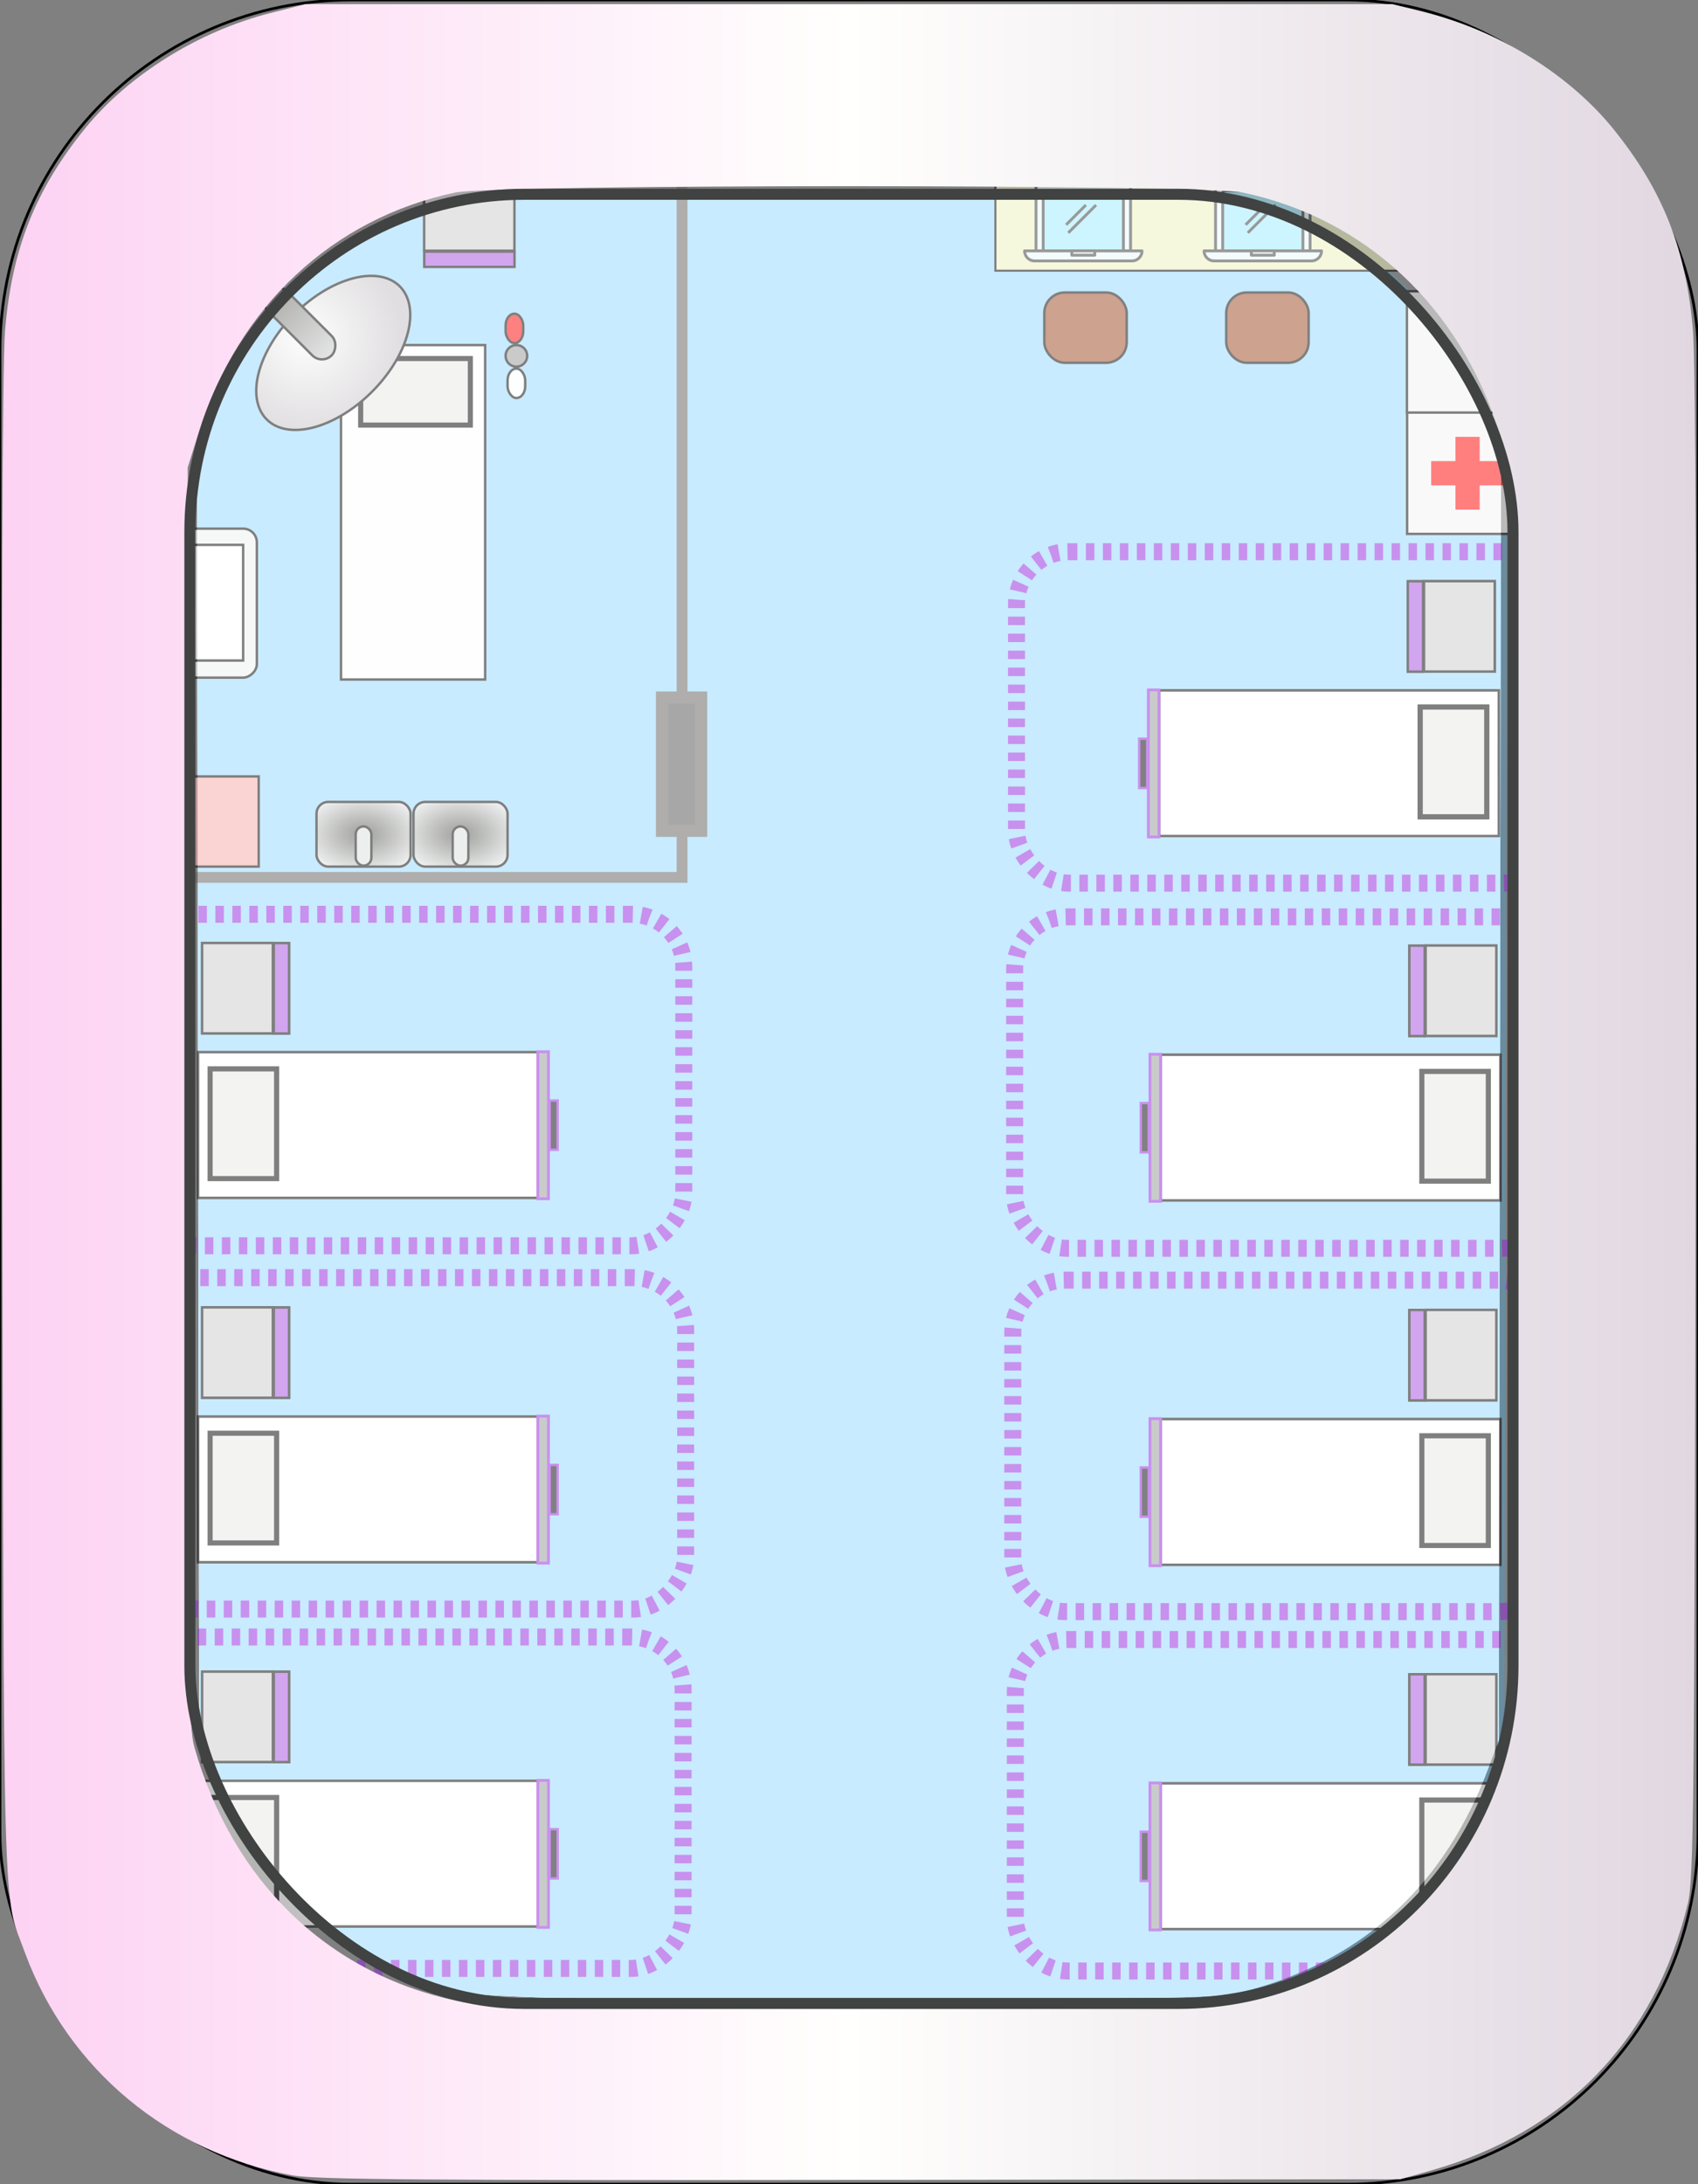 <?xml version="1.0" encoding="UTF-8" standalone="no"?>
<!-- Created with Inkscape (http://www.inkscape.org/) -->

<svg
   width="700"
   height="900"
   id="svg2"
   version="1.1"
   inkscape:version="1.4.2 (ebf0e940, 2025-05-08)"
   sodipodi:docname="infirmary.svg"
   style="enable-background:new"
   xmlns:inkscape="http://www.inkscape.org/namespaces/inkscape"
   xmlns:sodipodi="http://sodipodi.sourceforge.net/DTD/sodipodi-0.dtd"
   xmlns:xlink="http://www.w3.org/1999/xlink"
   xmlns="http://www.w3.org/2000/svg"
   xmlns:svg="http://www.w3.org/2000/svg"
   xmlns:rdf="http://www.w3.org/1999/02/22-rdf-syntax-ns#"
   xmlns:cc="http://creativecommons.org/ns#"
   xmlns:dc="http://purl.org/dc/elements/1.1/">
  <rect width="100%" height="100%" fill="#808080" stroke="none"/>
  <defs
     id="defs4">
    <linearGradient
       id="linearGradient3947">
      <stop
         style="stop-color:#3f4139;stop-opacity:1;"
         offset="0"
         id="stop3949" />
      <stop
         style="stop-color:#dbdede;stop-opacity:1;"
         offset="1"
         id="stop3951" />
    </linearGradient>
    <linearGradient
       id="linearGradient3911">
      <stop
         style="stop-color:#cacccc;stop-opacity:1;"
         offset="0"
         id="stop3913" />
      <stop
         style="stop-color:#54524e;stop-opacity:1;"
         offset="1"
         id="stop3915" />
    </linearGradient>
    <linearGradient
       id="linearGradient3899">
      <stop
         style="stop-color:#fdfdfd;stop-opacity:1;"
         offset="0"
         id="stop3901" />
      <stop
         style="stop-color:#c2bec2;stop-opacity:1;"
         offset="1"
         id="stop3903" />
    </linearGradient>
    <linearGradient
       id="linearGradient3600">
      <stop
         style="stop-color:#fdd2f3;stop-opacity:1;"
         offset="0"
         id="stop3602" />
      <stop
         id="stop3608"
         offset="0.5"
         style="stop-color:#fffffd;stop-opacity:1;" />
      <stop
         style="stop-color:#e1d7e1;stop-opacity:1;"
         offset="1"
         id="stop3604" />
    </linearGradient>
    <linearGradient
       inkscape:collect="always"
       xlink:href="#linearGradient3600"
       id="linearGradient3768"
       x1="0.8"
       y1="450.003"
       x2="699.2"
       y2="450.003"
       gradientUnits="userSpaceOnUse" />
    <radialGradient
       inkscape:collect="always"
       xlink:href="#linearGradient3899"
       id="radialGradient3905"
       cx="233.226"
       cy="143.037"
       fx="233.226"
       fy="143.037"
       r="39.279"
       gradientTransform="matrix(1,0.028,-0.029,1.025,3.899,-9.775)"
       gradientUnits="userSpaceOnUse" />
    <linearGradient
       inkscape:collect="always"
       xlink:href="#linearGradient3911"
       id="linearGradient3917"
       x1="-200.746"
       y1="-6.855"
       x2="-162.583"
       y2="-6.855"
       gradientUnits="userSpaceOnUse" />
    <radialGradient
       inkscape:collect="always"
       xlink:href="#linearGradient3947"
       id="radialGradient3953"
       cx="189.856"
       cy="343.761"
       fx="189.856"
       fy="343.761"
       r="19.89"
       gradientTransform="matrix(1.242,0.009,-0.006,0.818,-43.994,60.782)"
       gradientUnits="userSpaceOnUse" />
    <radialGradient
       inkscape:collect="always"
       xlink:href="#linearGradient3947"
       id="radialGradient3963"
       gradientUnits="userSpaceOnUse"
       gradientTransform="matrix(1.242,0.009,-0.006,0.818,-83.983,60.782)"
       cx="189.856"
       cy="343.761"
       fx="189.856"
       fy="343.761"
       r="19.89" />
  </defs>
  <sodipodi:namedview
     id="base"
     pagecolor="#ffffff"
     bordercolor="#666666"
     borderopacity="1.0"
     inkscape:pageopacity="0.0"
     inkscape:pageshadow="2"
     inkscape:zoom="2.4755556"
     inkscape:cx="343.1553"
     inkscape:cy="193.28995"
     inkscape:document-units="px"
     inkscape:current-layer="layer1"
     showgrid="true"
     showguides="true"
     inkscape:guide-bbox="true"
     inkscape:snap-global="false"
     inkscape:window-width="1856"
     inkscape:window-height="954"
     inkscape:window-x="0"
     inkscape:window-y="25"
     inkscape:window-maximized="0"
     inkscape:showpageshadow="2"
     inkscape:pagecheckerboard="0"
     inkscape:deskcolor="#d1d1d1">
    <inkscape:grid
       type="xygrid"
       id="grid3590"
       empspacing="5"
       visible="true"
       enabled="true"
       snapvisiblegridlinesonly="true"
       originx="0"
       originy="0"
       spacingy="1"
       spacingx="1"
       units="px" />
    <sodipodi:guide
       orientation="0,1"
       position="418.753,445.415"
       id="guide3592"
       inkscape:locked="false" />
    <sodipodi:guide
       orientation="1,0"
       position="352.882,29.799"
       id="guide3594"
       inkscape:locked="false" />
  </sodipodi:namedview>
  <g
     inkscape:groupmode="layer"
     id="layer6"
     inkscape:label="floor"
     style="display:inline"
     sodipodi:insensitive="true">
    <path
       style="color:#000000;fill:#ffffff;fill-opacity:1;fill-rule:nonzero;stroke:none;stroke-width:0;marker:none;visibility:visible;display:inline;overflow:visible;enable-background:accumulate"
       d="m 222.935,823.053 c -27.292,-0.899 -34.279,-1.656 -44.513,-4.821 -43.623,-13.49 -75.058,-44.196 -92.083,-89.949 L 82.11,716.921 81.657,453.888 81.204,190.854 85.489,178.714 C 103.247,128.417 136.198,96.72 184.087,83.869 194.799,80.994 203.85,80.828 350,80.828 c 146.15,0 155.201,0.166 165.913,3.041 47.889,12.851 80.84,44.549 98.597,94.846 l 4.286,12.14 -0.453,263.034 -0.453,263.034 -4.228,11.362 c -17.747,47.693 -50.613,78.424 -97.879,91.522 -12.621,3.497 -14.728,3.558 -136.647,3.933 -68.105,0.21 -138.396,-0.099 -156.201,-0.686 z"
       id="path4104" />
    <path
       style="color:#000000;fill:#ffffff;fill-opacity:1;fill-rule:nonzero;stroke:none;stroke-width:0;marker:none;visibility:visible;display:inline;overflow:visible;enable-background:accumulate"
       d="m 222.935,823.053 c -27.292,-0.899 -34.279,-1.656 -44.513,-4.821 -43.623,-13.49 -75.058,-44.196 -92.083,-89.949 L 82.11,716.921 81.657,453.888 81.204,190.854 85.489,178.714 C 103.247,128.417 136.198,96.72 184.087,83.869 194.799,80.994 203.85,80.828 350,80.828 c 146.15,0 155.201,0.166 165.913,3.041 47.889,12.851 80.84,44.549 98.597,94.846 l 4.286,12.14 -0.453,263.034 -0.453,263.034 -4.228,11.362 c -17.747,47.693 -50.613,78.424 -97.879,91.522 -12.621,3.497 -14.728,3.558 -136.647,3.933 -68.105,0.21 -138.396,-0.099 -156.201,-0.686 z"
       id="path4106" />
  </g>
  <g
     inkscape:groupmode="layer"
     id="layer4"
     inkscape:label="internal"
     style="opacity:0.5;display:inline">
    <path
       id="path3626"
       d="m 223.569,823.053 c -27.415,-0.899 -34.432,-1.656 -44.713,-4.821 -43.819,-13.49 -75.394,-44.196 -92.495,-89.949 L 82.114,716.921 81.659,453.888 81.204,190.854 85.509,178.714 C 103.345,128.417 136.444,96.72 184.547,83.869 c 10.761,-2.875 19.852,-3.041 166.656,-3.041 146.804,0 155.896,0.166 166.656,3.041 48.103,12.851 81.202,44.549 99.038,94.846 l 4.305,12.14 -0.455,263.034 -0.455,263.034 -4.247,11.362 c -17.827,47.693 -50.84,78.424 -98.317,91.522 -12.678,3.497 -14.794,3.558 -137.259,3.933 -68.41,0.21 -139.016,-0.099 -156.901,-0.686 z"
       style="color:#000000;display:inline;overflow:visible;visibility:visible;opacity:0.5;fill:#22b1ff;fill-opacity:1;fill-rule:nonzero;stroke:none;stroke-width:0;marker:none;enable-background:accumulate"
       inkscape:label="pale blue carpet" />
    <rect
       style="fill:#ffffff;fill-opacity:1;fill-rule:nonzero;stroke:#000000;stroke-width:1;stroke-linecap:round;stroke-linejoin:miter;stroke-miterlimit:4;stroke-opacity:1;stroke-dasharray:none;stroke-dashoffset:0"
       id="rect3631"
       width="140"
       height="60"
       x="478.515"
       y="734.853" />
    <rect
       style="fill:#e7e8e5;fill-opacity:1;fill-rule:nonzero;stroke:#000000;stroke-width:2.11;stroke-linecap:round;stroke-linejoin:miter;stroke-miterlimit:4;stroke-opacity:1;stroke-dasharray:none;stroke-dashoffset:0"
       id="rect3633"
       width="27.408"
       height="45.213"
       x="586.146"
       y="741.71" />
    <rect
       style="fill:#cdcccd;fill-opacity:1;fill-rule:nonzero;stroke:#000000;stroke-width:1;stroke-linecap:round;stroke-linejoin:miter;stroke-miterlimit:4;stroke-opacity:1;stroke-dasharray:none;stroke-dashoffset:0"
       id="rect3635"
       width="29.136"
       height="37.229"
       x="587.71"
       y="689.858" />
    <rect
       style="fill:#a54cdf;fill-opacity:1;fill-rule:nonzero;stroke:#000000;stroke-width:1;stroke-linecap:round;stroke-linejoin:miter;stroke-miterlimit:4;stroke-opacity:1;stroke-dasharray:none;stroke-dashoffset:0"
       id="rect3637"
       width="6.285"
       height="37.229"
       x="581.017"
       y="689.896" />
    <rect
       y="734.853"
       x="478.515"
       height="60"
       width="140"
       id="rect3643"
       style="fill:#ffffff;fill-opacity:1;fill-rule:nonzero;stroke:#000000;stroke-width:1;stroke-linecap:round;stroke-linejoin:miter;stroke-miterlimit:4;stroke-opacity:1;stroke-dasharray:none;stroke-dashoffset:0" />
    <rect
       y="741.71"
       x="586.146"
       height="45.213"
       width="27.408"
       id="rect3645"
       style="fill:#e7e8e5;fill-opacity:1;fill-rule:nonzero;stroke:#000000;stroke-width:2.11;stroke-linecap:round;stroke-linejoin:miter;stroke-miterlimit:4;stroke-opacity:1;stroke-dasharray:none;stroke-dashoffset:0" />
    <rect
       y="689.858"
       x="587.71"
       height="37.229"
       width="29.136"
       id="rect3647"
       style="fill:#cdcccd;fill-opacity:1;fill-rule:nonzero;stroke:#000000;stroke-width:1;stroke-linecap:round;stroke-linejoin:miter;stroke-miterlimit:4;stroke-opacity:1;stroke-dasharray:none;stroke-dashoffset:0" />
    <rect
       y="689.896"
       x="581.017"
       height="37.229"
       width="6.285"
       id="rect3649"
       style="fill:#a54cdf;fill-opacity:1;fill-rule:nonzero;stroke:#000000;stroke-width:1;stroke-linecap:round;stroke-linejoin:miter;stroke-miterlimit:4;stroke-opacity:1;stroke-dasharray:none;stroke-dashoffset:0" />
    <rect
       style="fill:#949797;fill-opacity:1;fill-rule:nonzero;stroke:#9223dd;stroke-width:1.169;stroke-linecap:round;stroke-linejoin:miter;stroke-miterlimit:4;stroke-opacity:1;stroke-dasharray:none;stroke-dashoffset:0"
       id="rect3667"
       width="4.359"
       height="60.582"
       x="474.071"
       y="734.659" />
    <rect
       style="fill:#010202;fill-opacity:1;fill-rule:nonzero;stroke:#9223dd;stroke-width:1;stroke-linecap:round;stroke-linejoin:miter;stroke-miterlimit:4;stroke-opacity:1;stroke-dasharray:none;stroke-dashoffset:0"
       id="rect3669"
       width="3.306"
       height="20.306"
       x="470.276"
       y="754.765" />
    <rect
       y="584.754"
       x="478.522"
       height="60"
       width="140"
       id="rect3671"
       style="fill:#ffffff;fill-opacity:1;fill-rule:nonzero;stroke:#000000;stroke-width:1;stroke-linecap:round;stroke-linejoin:miter;stroke-miterlimit:4;stroke-opacity:1;stroke-dasharray:none;stroke-dashoffset:0" />
    <rect
       y="591.612"
       x="586.154"
       height="45.213"
       width="27.408"
       id="rect3673"
       style="fill:#e7e8e5;fill-opacity:1;fill-rule:nonzero;stroke:#000000;stroke-width:2.11;stroke-linecap:round;stroke-linejoin:miter;stroke-miterlimit:4;stroke-opacity:1;stroke-dasharray:none;stroke-dashoffset:0" />
    <rect
       y="539.759"
       x="587.717"
       height="37.229"
       width="29.136"
       id="rect3675"
       style="fill:#cdcccd;fill-opacity:1;fill-rule:nonzero;stroke:#000000;stroke-width:1;stroke-linecap:round;stroke-linejoin:miter;stroke-miterlimit:4;stroke-opacity:1;stroke-dasharray:none;stroke-dashoffset:0" />
    <rect
       y="539.797"
       x="581.025"
       height="37.229"
       width="6.285"
       id="rect3677"
       style="fill:#a54cdf;fill-opacity:1;fill-rule:nonzero;stroke:#000000;stroke-width:1;stroke-linecap:round;stroke-linejoin:miter;stroke-miterlimit:4;stroke-opacity:1;stroke-dasharray:none;stroke-dashoffset:0" />
    <rect
       style="fill:#ffffff;fill-opacity:1;fill-rule:nonzero;stroke:#000000;stroke-width:1;stroke-linecap:round;stroke-linejoin:miter;stroke-miterlimit:4;stroke-opacity:1;stroke-dasharray:none;stroke-dashoffset:0"
       id="rect3679"
       width="140"
       height="60"
       x="478.522"
       y="584.754" />
    <rect
       style="fill:#e7e8e5;fill-opacity:1;fill-rule:nonzero;stroke:#000000;stroke-width:2.11;stroke-linecap:round;stroke-linejoin:miter;stroke-miterlimit:4;stroke-opacity:1;stroke-dasharray:none;stroke-dashoffset:0"
       id="rect3681"
       width="27.408"
       height="45.213"
       x="586.154"
       y="591.612" />
    <rect
       style="fill:#cdcccd;fill-opacity:1;fill-rule:nonzero;stroke:#000000;stroke-width:1;stroke-linecap:round;stroke-linejoin:miter;stroke-miterlimit:4;stroke-opacity:1;stroke-dasharray:none;stroke-dashoffset:0"
       id="rect3683"
       width="29.136"
       height="37.229"
       x="587.717"
       y="539.759" />
    <rect
       style="fill:#a54cdf;fill-opacity:1;fill-rule:nonzero;stroke:#000000;stroke-width:1;stroke-linecap:round;stroke-linejoin:miter;stroke-miterlimit:4;stroke-opacity:1;stroke-dasharray:none;stroke-dashoffset:0"
       id="rect3685"
       width="6.285"
       height="37.229"
       x="581.025"
       y="539.797" />
    <rect
       y="584.561"
       x="474.079"
       height="60.582"
       width="4.359"
       id="rect3687"
       style="fill:#949797;fill-opacity:1;fill-rule:nonzero;stroke:#9223dd;stroke-width:1.169;stroke-linecap:round;stroke-linejoin:miter;stroke-miterlimit:4;stroke-opacity:1;stroke-dasharray:none;stroke-dashoffset:0" />
    <rect
       y="604.667"
       x="470.283"
       height="20.306"
       width="3.306"
       id="rect3689"
       style="fill:#010202;fill-opacity:1;fill-rule:nonzero;stroke:#9223dd;stroke-width:1;stroke-linecap:round;stroke-linejoin:miter;stroke-miterlimit:4;stroke-opacity:1;stroke-dasharray:none;stroke-dashoffset:0" />
    <rect
       style="fill:#ffffff;fill-opacity:1;fill-rule:nonzero;stroke:#000000;stroke-width:1;stroke-linecap:round;stroke-linejoin:miter;stroke-miterlimit:4;stroke-opacity:1;stroke-dasharray:none;stroke-dashoffset:0"
       id="rect3691"
       width="140"
       height="60"
       x="478.522"
       y="434.616" />
    <rect
       style="fill:#e7e8e5;fill-opacity:1;fill-rule:nonzero;stroke:#000000;stroke-width:2.11;stroke-linecap:round;stroke-linejoin:miter;stroke-miterlimit:4;stroke-opacity:1;stroke-dasharray:none;stroke-dashoffset:0"
       id="rect3693"
       width="27.408"
       height="45.213"
       x="586.154"
       y="441.473" />
    <rect
       style="fill:#cdcccd;fill-opacity:1;fill-rule:nonzero;stroke:#000000;stroke-width:1;stroke-linecap:round;stroke-linejoin:miter;stroke-miterlimit:4;stroke-opacity:1;stroke-dasharray:none;stroke-dashoffset:0"
       id="rect3695"
       width="29.136"
       height="37.229"
       x="587.717"
       y="389.621" />
    <rect
       style="fill:#a54cdf;fill-opacity:1;fill-rule:nonzero;stroke:#000000;stroke-width:1;stroke-linecap:round;stroke-linejoin:miter;stroke-miterlimit:4;stroke-opacity:1;stroke-dasharray:none;stroke-dashoffset:0"
       id="rect3697"
       width="6.285"
       height="37.229"
       x="581.025"
       y="389.658" />
    <rect
       y="434.616"
       x="478.522"
       height="60"
       width="140"
       id="rect3699"
       style="fill:#ffffff;fill-opacity:1;fill-rule:nonzero;stroke:#000000;stroke-width:1;stroke-linecap:round;stroke-linejoin:miter;stroke-miterlimit:4;stroke-opacity:1;stroke-dasharray:none;stroke-dashoffset:0" />
    <rect
       y="441.473"
       x="586.154"
       height="45.213"
       width="27.408"
       id="rect3701"
       style="fill:#e7e8e5;fill-opacity:1;fill-rule:nonzero;stroke:#000000;stroke-width:2.11;stroke-linecap:round;stroke-linejoin:miter;stroke-miterlimit:4;stroke-opacity:1;stroke-dasharray:none;stroke-dashoffset:0" />
    <rect
       y="389.621"
       x="587.717"
       height="37.229"
       width="29.136"
       id="rect3703"
       style="fill:#cdcccd;fill-opacity:1;fill-rule:nonzero;stroke:#000000;stroke-width:1;stroke-linecap:round;stroke-linejoin:miter;stroke-miterlimit:4;stroke-opacity:1;stroke-dasharray:none;stroke-dashoffset:0" />
    <rect
       y="389.658"
       x="581.025"
       height="37.229"
       width="6.285"
       id="rect3705"
       style="fill:#a54cdf;fill-opacity:1;fill-rule:nonzero;stroke:#000000;stroke-width:1;stroke-linecap:round;stroke-linejoin:miter;stroke-miterlimit:4;stroke-opacity:1;stroke-dasharray:none;stroke-dashoffset:0" />
    <rect
       style="fill:#949797;fill-opacity:1;fill-rule:nonzero;stroke:#9223dd;stroke-width:1.169;stroke-linecap:round;stroke-linejoin:miter;stroke-miterlimit:4;stroke-opacity:1;stroke-dasharray:none;stroke-dashoffset:0"
       id="rect3707"
       width="4.359"
       height="60.582"
       x="474.079"
       y="434.422" />
    <rect
       style="fill:#010202;fill-opacity:1;fill-rule:nonzero;stroke:#9223dd;stroke-width:1;stroke-linecap:round;stroke-linejoin:miter;stroke-miterlimit:4;stroke-opacity:1;stroke-dasharray:none;stroke-dashoffset:0"
       id="rect3709"
       width="3.306"
       height="20.306"
       x="470.283"
       y="454.528" />
    <rect
       y="284.477"
       x="477.861"
       height="60"
       width="140"
       id="rect3711"
       style="fill:#ffffff;fill-opacity:1;fill-rule:nonzero;stroke:#000000;stroke-width:1;stroke-linecap:round;stroke-linejoin:miter;stroke-miterlimit:4;stroke-opacity:1;stroke-dasharray:none;stroke-dashoffset:0" />
    <rect
       y="291.334"
       x="585.492"
       height="45.213"
       width="27.408"
       id="rect3713"
       style="fill:#e7e8e5;fill-opacity:1;fill-rule:nonzero;stroke:#000000;stroke-width:2.11;stroke-linecap:round;stroke-linejoin:miter;stroke-miterlimit:4;stroke-opacity:1;stroke-dasharray:none;stroke-dashoffset:0" />
    <rect
       y="239.482"
       x="587.056"
       height="37.229"
       width="29.136"
       id="rect3715"
       style="fill:#cdcccd;fill-opacity:1;fill-rule:nonzero;stroke:#000000;stroke-width:1;stroke-linecap:round;stroke-linejoin:miter;stroke-miterlimit:4;stroke-opacity:1;stroke-dasharray:none;stroke-dashoffset:0" />
    <rect
       y="239.52"
       x="580.363"
       height="37.229"
       width="6.285"
       id="rect3717"
       style="fill:#a54cdf;fill-opacity:1;fill-rule:nonzero;stroke:#000000;stroke-width:1;stroke-linecap:round;stroke-linejoin:miter;stroke-miterlimit:4;stroke-opacity:1;stroke-dasharray:none;stroke-dashoffset:0" />
    <rect
       style="fill:#ffffff;fill-opacity:1;fill-rule:nonzero;stroke:#000000;stroke-width:1;stroke-linecap:round;stroke-linejoin:miter;stroke-miterlimit:4;stroke-opacity:1;stroke-dasharray:none;stroke-dashoffset:0"
       id="rect3719"
       width="140"
       height="60"
       x="477.861"
       y="284.477" />
    <rect
       style="fill:#e7e8e5;fill-opacity:1;fill-rule:nonzero;stroke:#000000;stroke-width:2.11;stroke-linecap:round;stroke-linejoin:miter;stroke-miterlimit:4;stroke-opacity:1;stroke-dasharray:none;stroke-dashoffset:0"
       id="rect3721"
       width="27.408"
       height="45.213"
       x="585.492"
       y="291.334" />
    <rect
       style="fill:#cdcccd;fill-opacity:1;fill-rule:nonzero;stroke:#000000;stroke-width:1;stroke-linecap:round;stroke-linejoin:miter;stroke-miterlimit:4;stroke-opacity:1;stroke-dasharray:none;stroke-dashoffset:0"
       id="rect3723"
       width="29.136"
       height="37.229"
       x="587.056"
       y="239.482" />
    <rect
       style="fill:#a54cdf;fill-opacity:1;fill-rule:nonzero;stroke:#000000;stroke-width:1;stroke-linecap:round;stroke-linejoin:miter;stroke-miterlimit:4;stroke-opacity:1;stroke-dasharray:none;stroke-dashoffset:0"
       id="rect3725"
       width="6.285"
       height="37.229"
       x="580.363"
       y="239.52" />
    <rect
       y="284.283"
       x="473.417"
       height="60.582"
       width="4.359"
       id="rect3727"
       style="fill:#949797;fill-opacity:1;fill-rule:nonzero;stroke:#9223dd;stroke-width:1.169;stroke-linecap:round;stroke-linejoin:miter;stroke-miterlimit:4;stroke-opacity:1;stroke-dasharray:none;stroke-dashoffset:0" />
    <rect
       y="304.39"
       x="469.622"
       height="20.306"
       width="3.306"
       id="rect3729"
       style="fill:#010202;fill-opacity:1;fill-rule:nonzero;stroke:#9223dd;stroke-width:1;stroke-linecap:round;stroke-linejoin:miter;stroke-miterlimit:4;stroke-opacity:1;stroke-dasharray:none;stroke-dashoffset:0" />
    <rect
       style="fill:none;stroke:#9223dd;stroke-width:7;stroke-linecap:butt;stroke-linejoin:miter;stroke-miterlimit:4;stroke-opacity:1;stroke-dasharray:3.5, 3.5;stroke-dashoffset:0"
       id="rect3731"
       width="222.232"
       height="136.58"
       x="417.514"
       y="527.49"
       ry="21.606" />
    <rect
       ry="21.606"
       y="377.792"
       x="418.286"
       height="136.58"
       width="222.232"
       id="rect3737"
       style="fill:none;stroke:#9223dd;stroke-width:7;stroke-linecap:butt;stroke-linejoin:miter;stroke-miterlimit:4;stroke-opacity:1;stroke-dasharray:3.5, 3.5;stroke-dashoffset:0" />
    <rect
       style="fill:none;stroke:#9223dd;stroke-width:7;stroke-linecap:butt;stroke-linejoin:miter;stroke-miterlimit:4;stroke-opacity:1;stroke-dasharray:3.5, 3.5;stroke-dashoffset:0"
       id="rect3739"
       width="222.232"
       height="136.58"
       x="419.058"
       y="227.323"
       ry="21.606" />
    <rect
       ry="21.606"
       y="675.573"
       x="418.565"
       height="136.58"
       width="222.232"
       id="rect3741"
       style="fill:none;stroke:#9223dd;stroke-width:7;stroke-linecap:butt;stroke-linejoin:miter;stroke-miterlimit:4;stroke-opacity:1;stroke-dasharray:3.5, 3.5;stroke-dashoffset:0" />
    <rect
       y="733.802"
       x="-221.665"
       height="60"
       width="140"
       id="rect3809"
       style="fill:#ffffff;fill-opacity:1;fill-rule:nonzero;stroke:#000000;stroke-width:1;stroke-linecap:round;stroke-linejoin:miter;stroke-miterlimit:4;stroke-opacity:1;stroke-dasharray:none;stroke-dashoffset:0"
       transform="scale(-1,1)" />
    <rect
       y="740.66"
       x="-114.034"
       height="45.213"
       width="27.408"
       id="rect3811"
       style="fill:#e7e8e5;fill-opacity:1;fill-rule:nonzero;stroke:#000000;stroke-width:2.11;stroke-linecap:round;stroke-linejoin:miter;stroke-miterlimit:4;stroke-opacity:1;stroke-dasharray:none;stroke-dashoffset:0"
       transform="scale(-1,1)" />
    <rect
       y="688.808"
       x="-112.47"
       height="37.229"
       width="29.136"
       id="rect3813"
       style="fill:#cdcccd;fill-opacity:1;fill-rule:nonzero;stroke:#000000;stroke-width:1;stroke-linecap:round;stroke-linejoin:miter;stroke-miterlimit:4;stroke-opacity:1;stroke-dasharray:none;stroke-dashoffset:0"
       transform="scale(-1,1)" />
    <rect
       y="688.845"
       x="-119.163"
       height="37.229"
       width="6.285"
       id="rect3815"
       style="fill:#a54cdf;fill-opacity:1;fill-rule:nonzero;stroke:#000000;stroke-width:1;stroke-linecap:round;stroke-linejoin:miter;stroke-miterlimit:4;stroke-opacity:1;stroke-dasharray:none;stroke-dashoffset:0"
       transform="scale(-1,1)" />
    <rect
       style="fill:#ffffff;fill-opacity:1;fill-rule:nonzero;stroke:#000000;stroke-width:1;stroke-linecap:round;stroke-linejoin:miter;stroke-miterlimit:4;stroke-opacity:1;stroke-dasharray:none;stroke-dashoffset:0"
       id="rect3817"
       width="140"
       height="60"
       x="-221.665"
       y="733.802"
       transform="scale(-1,1)" />
    <rect
       style="fill:#e7e8e5;fill-opacity:1;fill-rule:nonzero;stroke:#000000;stroke-width:2.11;stroke-linecap:round;stroke-linejoin:miter;stroke-miterlimit:4;stroke-opacity:1;stroke-dasharray:none;stroke-dashoffset:0"
       id="rect3819"
       width="27.408"
       height="45.213"
       x="-114.034"
       y="740.66"
       transform="scale(-1,1)" />
    <rect
       style="fill:#cdcccd;fill-opacity:1;fill-rule:nonzero;stroke:#000000;stroke-width:1;stroke-linecap:round;stroke-linejoin:miter;stroke-miterlimit:4;stroke-opacity:1;stroke-dasharray:none;stroke-dashoffset:0"
       id="rect3821"
       width="29.136"
       height="37.229"
       x="-112.47"
       y="688.808"
       transform="scale(-1,1)" />
    <rect
       style="fill:#a54cdf;fill-opacity:1;fill-rule:nonzero;stroke:#000000;stroke-width:1;stroke-linecap:round;stroke-linejoin:miter;stroke-miterlimit:4;stroke-opacity:1;stroke-dasharray:none;stroke-dashoffset:0"
       id="rect3823"
       width="6.285"
       height="37.229"
       x="-119.163"
       y="688.845"
       transform="scale(-1,1)" />
    <rect
       y="733.609"
       x="-226.109"
       height="60.582"
       width="4.359"
       id="rect3825"
       style="fill:#949797;fill-opacity:1;fill-rule:nonzero;stroke:#9223dd;stroke-width:1.169;stroke-linecap:round;stroke-linejoin:miter;stroke-miterlimit:4;stroke-opacity:1;stroke-dasharray:none;stroke-dashoffset:0"
       transform="scale(-1,1)" />
    <rect
       y="753.715"
       x="-229.904"
       height="20.306"
       width="3.306"
       id="rect3827"
       style="fill:#010202;fill-opacity:1;fill-rule:nonzero;stroke:#9223dd;stroke-width:1;stroke-linecap:round;stroke-linejoin:miter;stroke-miterlimit:4;stroke-opacity:1;stroke-dasharray:none;stroke-dashoffset:0"
       transform="scale(-1,1)" />
    <rect
       style="fill:#ffffff;fill-opacity:1;fill-rule:nonzero;stroke:#000000;stroke-width:1;stroke-linecap:round;stroke-linejoin:miter;stroke-miterlimit:4;stroke-opacity:1;stroke-dasharray:none;stroke-dashoffset:0"
       id="rect3829"
       width="140"
       height="60"
       x="-221.658"
       y="583.704"
       transform="scale(-1,1)" />
    <rect
       style="fill:#e7e8e5;fill-opacity:1;fill-rule:nonzero;stroke:#000000;stroke-width:2.11;stroke-linecap:round;stroke-linejoin:miter;stroke-miterlimit:4;stroke-opacity:1;stroke-dasharray:none;stroke-dashoffset:0"
       id="rect3831"
       width="27.408"
       height="45.213"
       x="-114.026"
       y="590.562"
       transform="scale(-1,1)" />
    <rect
       style="fill:#cdcccd;fill-opacity:1;fill-rule:nonzero;stroke:#000000;stroke-width:1;stroke-linecap:round;stroke-linejoin:miter;stroke-miterlimit:4;stroke-opacity:1;stroke-dasharray:none;stroke-dashoffset:0"
       id="rect3833"
       width="29.136"
       height="37.229"
       x="-112.463"
       y="538.709"
       transform="scale(-1,1)" />
    <rect
       style="fill:#a54cdf;fill-opacity:1;fill-rule:nonzero;stroke:#000000;stroke-width:1;stroke-linecap:round;stroke-linejoin:miter;stroke-miterlimit:4;stroke-opacity:1;stroke-dasharray:none;stroke-dashoffset:0"
       id="rect3835"
       width="6.285"
       height="37.229"
       x="-119.155"
       y="538.747"
       transform="scale(-1,1)" />
    <rect
       y="583.704"
       x="-221.658"
       height="60"
       width="140"
       id="rect3837"
       style="fill:#ffffff;fill-opacity:1;fill-rule:nonzero;stroke:#000000;stroke-width:1;stroke-linecap:round;stroke-linejoin:miter;stroke-miterlimit:4;stroke-opacity:1;stroke-dasharray:none;stroke-dashoffset:0"
       transform="scale(-1,1)" />
    <rect
       y="590.562"
       x="-114.026"
       height="45.213"
       width="27.408"
       id="rect3839"
       style="fill:#e7e8e5;fill-opacity:1;fill-rule:nonzero;stroke:#000000;stroke-width:2.11;stroke-linecap:round;stroke-linejoin:miter;stroke-miterlimit:4;stroke-opacity:1;stroke-dasharray:none;stroke-dashoffset:0"
       transform="scale(-1,1)" />
    <rect
       y="538.709"
       x="-112.463"
       height="37.229"
       width="29.136"
       id="rect3841"
       style="fill:#cdcccd;fill-opacity:1;fill-rule:nonzero;stroke:#000000;stroke-width:1;stroke-linecap:round;stroke-linejoin:miter;stroke-miterlimit:4;stroke-opacity:1;stroke-dasharray:none;stroke-dashoffset:0"
       transform="scale(-1,1)" />
    <rect
       y="538.747"
       x="-119.155"
       height="37.229"
       width="6.285"
       id="rect3843"
       style="fill:#a54cdf;fill-opacity:1;fill-rule:nonzero;stroke:#000000;stroke-width:1;stroke-linecap:round;stroke-linejoin:miter;stroke-miterlimit:4;stroke-opacity:1;stroke-dasharray:none;stroke-dashoffset:0"
       transform="scale(-1,1)" />
    <rect
       style="fill:#949797;fill-opacity:1;fill-rule:nonzero;stroke:#9223dd;stroke-width:1.169;stroke-linecap:round;stroke-linejoin:miter;stroke-miterlimit:4;stroke-opacity:1;stroke-dasharray:none;stroke-dashoffset:0"
       id="rect3845"
       width="4.359"
       height="60.582"
       x="-226.102"
       y="583.511"
       transform="scale(-1,1)" />
    <rect
       style="fill:#010202;fill-opacity:1;fill-rule:nonzero;stroke:#9223dd;stroke-width:1;stroke-linecap:round;stroke-linejoin:miter;stroke-miterlimit:4;stroke-opacity:1;stroke-dasharray:none;stroke-dashoffset:0"
       id="rect3847"
       width="3.306"
       height="20.306"
       x="-229.897"
       y="603.617"
       transform="scale(-1,1)" />
    <rect
       y="433.565"
       x="-221.658"
       height="60"
       width="140"
       id="rect3849"
       style="fill:#ffffff;fill-opacity:1;fill-rule:nonzero;stroke:#000000;stroke-width:1;stroke-linecap:round;stroke-linejoin:miter;stroke-miterlimit:4;stroke-opacity:1;stroke-dasharray:none;stroke-dashoffset:0"
       transform="scale(-1,1)" />
    <rect
       y="440.423"
       x="-114.026"
       height="45.213"
       width="27.408"
       id="rect3851"
       style="fill:#e7e8e5;fill-opacity:1;fill-rule:nonzero;stroke:#000000;stroke-width:2.11;stroke-linecap:round;stroke-linejoin:miter;stroke-miterlimit:4;stroke-opacity:1;stroke-dasharray:none;stroke-dashoffset:0"
       transform="scale(-1,1)" />
    <rect
       y="388.57"
       x="-112.463"
       height="37.229"
       width="29.136"
       id="rect3853"
       style="fill:#cdcccd;fill-opacity:1;fill-rule:nonzero;stroke:#000000;stroke-width:1;stroke-linecap:round;stroke-linejoin:miter;stroke-miterlimit:4;stroke-opacity:1;stroke-dasharray:none;stroke-dashoffset:0"
       transform="scale(-1,1)" />
    <rect
       y="388.608"
       x="-119.155"
       height="37.229"
       width="6.285"
       id="rect3855"
       style="fill:#a54cdf;fill-opacity:1;fill-rule:nonzero;stroke:#000000;stroke-width:1;stroke-linecap:round;stroke-linejoin:miter;stroke-miterlimit:4;stroke-opacity:1;stroke-dasharray:none;stroke-dashoffset:0"
       transform="scale(-1,1)" />
    <rect
       style="fill:#ffffff;fill-opacity:1;fill-rule:nonzero;stroke:#000000;stroke-width:1;stroke-linecap:round;stroke-linejoin:miter;stroke-miterlimit:4;stroke-opacity:1;stroke-dasharray:none;stroke-dashoffset:0"
       id="rect3857"
       width="140"
       height="60"
       x="-221.658"
       y="433.565"
       transform="scale(-1,1)" />
    <rect
       style="fill:#e7e8e5;fill-opacity:1;fill-rule:nonzero;stroke:#000000;stroke-width:2.11;stroke-linecap:round;stroke-linejoin:miter;stroke-miterlimit:4;stroke-opacity:1;stroke-dasharray:none;stroke-dashoffset:0"
       id="rect3859"
       width="27.408"
       height="45.213"
       x="-114.026"
       y="440.423"
       transform="scale(-1,1)" />
    <rect
       style="fill:#cdcccd;fill-opacity:1;fill-rule:nonzero;stroke:#000000;stroke-width:1;stroke-linecap:round;stroke-linejoin:miter;stroke-miterlimit:4;stroke-opacity:1;stroke-dasharray:none;stroke-dashoffset:0"
       id="rect3861"
       width="29.136"
       height="37.229"
       x="-112.463"
       y="388.57"
       transform="scale(-1,1)" />
    <rect
       style="fill:#a54cdf;fill-opacity:1;fill-rule:nonzero;stroke:#000000;stroke-width:1;stroke-linecap:round;stroke-linejoin:miter;stroke-miterlimit:4;stroke-opacity:1;stroke-dasharray:none;stroke-dashoffset:0"
       id="rect3863"
       width="6.285"
       height="37.229"
       x="-119.155"
       y="388.608"
       transform="scale(-1,1)" />
    <rect
       y="433.372"
       x="-226.102"
       height="60.582"
       width="4.359"
       id="rect3865"
       style="fill:#949797;fill-opacity:1;fill-rule:nonzero;stroke:#9223dd;stroke-width:1.169;stroke-linecap:round;stroke-linejoin:miter;stroke-miterlimit:4;stroke-opacity:1;stroke-dasharray:none;stroke-dashoffset:0"
       transform="scale(-1,1)" />
    <rect
       y="453.478"
       x="-229.897"
       height="20.306"
       width="3.306"
       id="rect3867"
       style="fill:#010202;fill-opacity:1;fill-rule:nonzero;stroke:#9223dd;stroke-width:1;stroke-linecap:round;stroke-linejoin:miter;stroke-miterlimit:4;stroke-opacity:1;stroke-dasharray:none;stroke-dashoffset:0"
       transform="scale(-1,1)" />
    <rect
       ry="21.606"
       y="526.44"
       x="-282.666"
       height="136.58"
       width="222.232"
       id="rect3869"
       style="fill:none;stroke:#9223dd;stroke-width:7;stroke-linecap:butt;stroke-linejoin:miter;stroke-miterlimit:4;stroke-opacity:1;stroke-dasharray:3.5, 3.5;stroke-dashoffset:0"
       transform="scale(-1,1)" />
    <rect
       style="fill:none;stroke:#9223dd;stroke-width:7;stroke-linecap:butt;stroke-linejoin:miter;stroke-miterlimit:4;stroke-opacity:1;stroke-dasharray:3.5, 3.5;stroke-dashoffset:0"
       id="rect3871"
       width="222.232"
       height="136.58"
       x="-281.894"
       y="376.742"
       ry="21.606"
       transform="scale(-1,1)" />
    <rect
       style="fill:none;stroke:#9223dd;stroke-width:7;stroke-linecap:butt;stroke-linejoin:miter;stroke-miterlimit:4;stroke-opacity:1;stroke-dasharray:3.5, 3.5;stroke-dashoffset:0"
       id="rect3873"
       width="222.232"
       height="136.58"
       x="-281.616"
       y="674.523"
       ry="21.606"
       transform="scale(-1,1)" />
    <rect
       style="fill:none;stroke:#5f5e5c;stroke-width:4.465;stroke-linecap:butt;stroke-linejoin:miter;stroke-miterlimit:4;stroke-dasharray:none;stroke-dashoffset:0;stroke-opacity:1"
       id="rect3875"
       width="221.369"
       height="299.308"
       x="59.807"
       y="62.233"
       inkscape:label="worker room wall" />
    <rect
       style="fill:#505052;fill-opacity:1;stroke:#5f5e5c;stroke-width:5;stroke-linecap:butt;stroke-linejoin:miter;stroke-miterlimit:4;stroke-dasharray:none;stroke-dashoffset:0;stroke-opacity:1"
       id="rect3877"
       width="16.158"
       height="54.937"
       x="272.905"
       y="287.416" />
    <rect
       style="fill:#fdfdfd;fill-opacity:1;fill-rule:nonzero;stroke:#000000;stroke-width:1;stroke-linecap:butt;stroke-linejoin:miter;stroke-miterlimit:4;stroke-opacity:1;stroke-dasharray:none;stroke-dashoffset:0"
       id="rect3879"
       width="59.425"
       height="137.81"
       x="140.575"
       y="142.19" />
    <rect
       y="291.334"
       x="585.492"
       height="45.213"
       width="27.408"
       id="rect3881"
       style="fill:#e7e8e5;fill-opacity:1;fill-rule:nonzero;stroke:#000000;stroke-width:2.11;stroke-linecap:round;stroke-linejoin:miter;stroke-miterlimit:4;stroke-opacity:1;stroke-dasharray:none;stroke-dashoffset:0" />
    <rect
       style="fill:#e7e8e5;fill-opacity:1;fill-rule:nonzero;stroke:#000000;stroke-width:2.11;stroke-linecap:round;stroke-linejoin:miter;stroke-miterlimit:4;stroke-opacity:1;stroke-dasharray:none;stroke-dashoffset:0"
       id="rect3885"
       width="27.408"
       height="45.213"
       x="-175.153"
       y="148.689"
       transform="matrix(0,-1,1,0,0,0)" />
    <path
       sodipodi:type="arc"
       style="fill:url(#radialGradient3905);fill-opacity:1;fill-rule:nonzero;stroke:#000000;stroke-width:1;stroke-linecap:butt;stroke-linejoin:miter;stroke-miterlimit:4;stroke-opacity:1;stroke-dasharray:none;stroke-dashoffset:0"
       id="path3887"
       sodipodi:cx="229.44345"
       sodipodi:cy="130.87971"
       sodipodi:rx="38.779175"
       sodipodi:ry="22.621185"
       d="m 268.223,130.88 a 38.779,22.621 0 1 1 -77.558,0 38.779,22.621 0 1 1 77.558,0 z"
       transform="matrix(-0.707,0.707,-0.707,-0.707,392.13,75.727)" />
    <rect
       style="fill:url(#linearGradient3917);fill-opacity:1;fill-rule:nonzero;stroke:#000000;stroke-width:1;stroke-linecap:butt;stroke-linejoin:miter;stroke-miterlimit:4;stroke-opacity:1;stroke-dasharray:none;stroke-dashoffset:0"
       id="rect3909"
       width="37.163"
       height="11.311"
       x="-200.246"
       y="-12.511"
       ry="5.655"
       transform="matrix(-0.707,-0.707,0.707,-0.707,0,0)" />
    <rect
       y="174.847"
       x="-103.294"
       height="37.229"
       width="29.136"
       id="rect3925"
       style="fill:#cdcccd;fill-opacity:1;fill-rule:nonzero;stroke:#000000;stroke-width:1;stroke-linecap:round;stroke-linejoin:miter;stroke-miterlimit:4;stroke-dasharray:none;stroke-dashoffset:0;stroke-opacity:1"
       transform="rotate(-90)" />
    <rect
       y="174.885"
       x="-109.987"
       height="37.229"
       width="6.285"
       id="rect3927"
       style="fill:#a54cdf;fill-opacity:1;fill-rule:nonzero;stroke:#000000;stroke-width:1;stroke-linecap:round;stroke-linejoin:miter;stroke-miterlimit:4;stroke-dasharray:none;stroke-dashoffset:0;stroke-opacity:1"
       transform="rotate(-90)" />
    <path
       sodipodi:type="arc"
       style="fill:#959695;fill-opacity:1;fill-rule:nonzero;stroke:#000000;stroke-width:1;stroke-linecap:butt;stroke-linejoin:miter;stroke-miterlimit:4;stroke-opacity:1;stroke-dasharray:none;stroke-dashoffset:0"
       id="path3939"
       sodipodi:cx="116.74147"
       sodipodi:cy="276.70557"
       sodipodi:rx="4.4434471"
       sodipodi:ry="4.4434471"
       d="m 121.185,276.706 a 4.443,4.443 0 1 1 -8.887,0 4.443,4.443 0 1 1 8.887,0 z"
       transform="translate(96.14,-130.072)" />
    <rect
       style="fill:#ff0203;fill-opacity:1;fill-rule:nonzero;stroke:#000000;stroke-width:1;stroke-linecap:butt;stroke-linejoin:miter;stroke-miterlimit:4;stroke-opacity:1;stroke-dasharray:none;stroke-dashoffset:0"
       id="rect3941"
       width="7.271"
       height="12.118"
       x="208.438"
       y="129.264"
       ry="4.847" />
    <rect
       ry="4.847"
       y="151.885"
       x="209.246"
       height="12.118"
       width="7.271"
       id="rect3943"
       style="fill:#fcffff;fill-opacity:1;fill-rule:nonzero;stroke:#000000;stroke-width:1;stroke-linecap:butt;stroke-linejoin:miter;stroke-miterlimit:4;stroke-opacity:1;stroke-dasharray:none;stroke-dashoffset:0" />
    <rect
       style="fill:url(#radialGradient3953);fill-opacity:1;fill-rule:nonzero;stroke:#000000;stroke-width:1;stroke-linecap:butt;stroke-linejoin:miter;stroke-miterlimit:4;stroke-opacity:1;stroke-dasharray:none;stroke-dashoffset:0"
       id="rect3945"
       width="38.779"
       height="26.661"
       x="170.467"
       y="330.431"
       ry="4.847" />
    <rect
       style="fill:#dbdede;fill-opacity:1;fill-rule:nonzero;stroke:#000000;stroke-width:1;stroke-linecap:butt;stroke-linejoin:miter;stroke-miterlimit:4;stroke-opacity:1;stroke-dasharray:none;stroke-dashoffset:0"
       id="rect3955"
       width="6.463"
       height="16.158"
       x="186.625"
       y="340.53"
       ry="3.232" />
    <rect
       style="fill:#f6aaa7;fill-opacity:1;fill-rule:nonzero;stroke:#000000;stroke-width:1;stroke-linecap:butt;stroke-linejoin:miter;stroke-miterlimit:4;stroke-opacity:1;stroke-dasharray:none;stroke-dashoffset:0"
       id="rect3957"
       width="43.627"
       height="37.163"
       x="63.016"
       y="319.928" />
    <rect
       ry="4.847"
       y="330.431"
       x="130.478"
       height="26.661"
       width="38.779"
       id="rect3959"
       style="fill:url(#radialGradient3963);fill-opacity:1;fill-rule:nonzero;stroke:#000000;stroke-width:1;stroke-linecap:butt;stroke-linejoin:miter;stroke-miterlimit:4;stroke-opacity:1;stroke-dasharray:none;stroke-dashoffset:0" />
    <rect
       ry="3.232"
       y="340.53"
       x="146.636"
       height="16.158"
       width="6.463"
       id="rect3961"
       style="fill:#dbdede;fill-opacity:1;fill-rule:nonzero;stroke:#000000;stroke-width:1;stroke-linecap:butt;stroke-linejoin:miter;stroke-miterlimit:4;stroke-opacity:1;stroke-dasharray:none;stroke-dashoffset:0" />
    <g
       id="g2"
       inkscape:label="white sink"
       transform="rotate(90,131.868,105.71)">
      <rect
         style="fill:#edefef;fill-opacity:1;fill-rule:nonzero;stroke:#000000;stroke-width:1;stroke-linecap:butt;stroke-linejoin:miter;stroke-miterlimit:4;stroke-dasharray:none;stroke-dashoffset:0;stroke-opacity:1"
         id="rect3919"
         width="61.4"
         height="37.163"
         x="243.986"
         y="131.688"
         ry="5.655"
         inkscape:label="sink outer" />
      <rect
         style="fill:#ffffff;fill-opacity:1;fill-rule:nonzero;stroke:#000000;stroke-width:1;stroke-linecap:butt;stroke-linejoin:miter;stroke-miterlimit:4;stroke-dasharray:none;stroke-dashoffset:0;stroke-opacity:1"
         id="rect3965"
         width="47.666"
         height="25.853"
         x="250.671"
         y="137.343"
         inkscape:label="sink inner" />
    </g>
    <rect
       style="fill:#eef1bd;fill-opacity:1;fill-rule:nonzero;stroke:#000000;stroke-width:0.882;stroke-linecap:butt;stroke-linejoin:miter;stroke-miterlimit:4;stroke-opacity:1;stroke-dasharray:none;stroke-dashoffset:0"
       id="rect3967"
       width="178.664"
       height="50.208"
       x="410.354"
       y="61.341" />
    <rect
       style="fill:#f5f3f4;fill-opacity:1;fill-rule:nonzero;stroke:#000000;stroke-width:1;stroke-linecap:butt;stroke-linejoin:miter;stroke-miterlimit:4;stroke-opacity:1;stroke-dasharray:none;stroke-dashoffset:0"
       id="rect3977"
       width="49.928"
       height="50.341"
       x="580.072"
       y="169.659" />
    <rect
       style="fill:#ff0000;fill-opacity:1;fill-rule:nonzero;stroke:none"
       id="rect3979"
       width="10"
       height="30"
       x="600"
       y="180"
       inkscape:label="red cross 2" />
    <rect
       style="fill:#ff0000;fill-opacity:1;fill-rule:nonzero;stroke:none"
       id="rect3981"
       width="30"
       height="10"
       x="590"
       y="190"
       inkscape:label="red cross 1" />
    <rect
       style="fill:#eff1f0;fill-opacity:1;fill-rule:nonzero;stroke:#000000;stroke-opacity:1"
       id="rect3983"
       width="50"
       height="50"
       x="580"
       y="120" />
    <rect
       style="fill:#9c451e;fill-opacity:1;fill-rule:nonzero;stroke:#010301;stroke-width:1.032;stroke-linecap:butt;stroke-linejoin:miter;stroke-miterlimit:4;stroke-dasharray:none;stroke-dashoffset:0;stroke-opacity:1"
       id="rect3985"
       width="33.968"
       height="28.968"
       x="430.516"
       y="120.516"
       ry="8.487"
       inkscape:label="char 1" />
    <rect
       ry="8.487"
       y="120.516"
       x="505.516"
       height="28.968"
       width="33.968"
       id="rect3987"
       style="fill:#9c451e;fill-opacity:1;fill-rule:nonzero;stroke:#010301;stroke-width:1.032;stroke-linecap:butt;stroke-linejoin:miter;stroke-miterlimit:4;stroke-dasharray:none;stroke-dashoffset:0;stroke-opacity:1"
       inkscape:label="chair 2" />
    <g
       id="g1"
       inkscape:label="laptop"
       transform="matrix(0.062,0,0,0.062,395.875,79.25)">
      <line
         id="Line_144"
         data-name="Line 144"
         x1="846.571"
         y2="284.381"
         fill="none"
         stroke="#333333"
         stroke-miterlimit="10"
         stroke-width="19.048"
         y1="99.695"
         x2="661.886" />
      <path
         id="Rectangle_75"
         data-name="Rectangle 75"
         d="M 529,-58.476 H 1107 a 25.286,25.286 0 0 1 25.286,25.286 V 389.143 H 503.714 V -33.19 a 25.286,25.286 0 0 1 25.286,-25.286 z"
         fill="#e8f7f9"
         stroke="#333333"
         stroke-linecap="round"
         stroke-linejoin="round"
         stroke-width="19.048" />
      <path
         id="Rectangle_76"
         data-name="Rectangle 76"
         d="m 569.01,-10.857 h 497.981 a 17.676,17.676 0 0 1 17.676,17.676 V 398.667 H 551.333 V 6.819 a 17.676,17.676 0 0 1 17.676,-17.676 z"
         fill="#99ecff"
         stroke="#333333"
         stroke-linecap="round"
         stroke-linejoin="round"
         stroke-width="19.048" />
      <path
         id="Rectangle_77"
         data-name="Rectangle 77"
         d="m 427.524,389.143 h 780.952 v 0 a 66.667,66.667 0 0 1 -66.667,66.667 H 494.191 a 66.667,66.667 0 0 1 -66.667,-66.667 z"
         fill="#e8f7f9"
         stroke="#333333"
         stroke-linecap="round"
         stroke-linejoin="round"
         stroke-width="19.048" />
      <rect
         id="Rectangle_78"
         data-name="Rectangle 78"
         width="152.381"
         height="28.571"
         fill="#e8f7f9"
         stroke="#333333"
         stroke-linecap="round"
         stroke-linejoin="round"
         stroke-width="19.048"
         x="741.81"
         y="389.143" />
      <g
         id="Group_94"
         data-name="Group 94"
         transform="matrix(9.524,0,0,9.524,-3839.143,-496.571)">
        <line
           id="Line_145"
           data-name="Line 145"
           x1="13.778"
           y2="13.778"
           transform="translate(477,61)"
           fill="none"
           stroke="#333333"
           stroke-miterlimit="10"
           stroke-width="2"
           y1="0"
           x2="0" />
        <line
           id="Line_146"
           data-name="Line 146"
           x1="19.392"
           y2="19.392"
           transform="translate(478.497,61)"
           fill="none"
           stroke="#333333"
           stroke-miterlimit="10"
           stroke-width="2"
           y1="0"
           x2="0" />
      </g>
    </g>
    <g
       id="g1-4"
       inkscape:label="laptop"
       transform="matrix(0.062,0,0,0.062,469.875,79.25)"
       style="display:inline;opacity:1;enable-background:new">
      <line
         id="Line_144-9"
         data-name="Line 144"
         x1="846.571"
         y2="284.381"
         fill="none"
         stroke="#333333"
         stroke-miterlimit="10"
         stroke-width="19.048"
         y1="99.695"
         x2="661.886" />
      <path
         id="Rectangle_75-7"
         data-name="Rectangle 75"
         d="M 529,-58.476 H 1107 a 25.286,25.286 0 0 1 25.286,25.286 V 389.143 H 503.714 V -33.19 a 25.286,25.286 0 0 1 25.286,-25.286 z"
         fill="#e8f7f9"
         stroke="#333333"
         stroke-linecap="round"
         stroke-linejoin="round"
         stroke-width="19.048" />
      <path
         id="Rectangle_76-3"
         data-name="Rectangle 76"
         d="m 569.01,-10.857 h 497.981 a 17.676,17.676 0 0 1 17.676,17.676 V 398.667 H 551.333 V 6.819 a 17.676,17.676 0 0 1 17.676,-17.676 z"
         fill="#99ecff"
         stroke="#333333"
         stroke-linecap="round"
         stroke-linejoin="round"
         stroke-width="19.048" />
      <path
         id="Rectangle_77-1"
         data-name="Rectangle 77"
         d="m 427.524,389.143 h 780.952 v 0 a 66.667,66.667 0 0 1 -66.667,66.667 H 494.191 a 66.667,66.667 0 0 1 -66.667,-66.667 z"
         fill="#e8f7f9"
         stroke="#333333"
         stroke-linecap="round"
         stroke-linejoin="round"
         stroke-width="19.048" />
      <rect
         id="Rectangle_78-0"
         data-name="Rectangle 78"
         width="152.381"
         height="28.571"
         fill="#e8f7f9"
         stroke="#333333"
         stroke-linecap="round"
         stroke-linejoin="round"
         stroke-width="19.048"
         x="741.81"
         y="389.143" />
      <g
         id="Group_94-2"
         data-name="Group 94"
         transform="matrix(9.524,0,0,9.524,-3839.143,-496.571)">
        <line
           id="Line_145-3"
           data-name="Line 145"
           x1="13.778"
           y2="13.778"
           transform="translate(477,61)"
           fill="none"
           stroke="#333333"
           stroke-miterlimit="10"
           stroke-width="2"
           y1="0"
           x2="0" />
        <line
           id="Line_146-7"
           data-name="Line 146"
           x1="19.392"
           y2="19.392"
           transform="translate(478.497,61)"
           fill="none"
           stroke="#333333"
           stroke-miterlimit="10"
           stroke-width="2"
           y1="0"
           x2="0" />
      </g>
    </g>
  </g>
  <g
     inkscape:label="frame"
     inkscape:groupmode="layer"
     id="layer1"
     transform="translate(0,-152.362)"
     style="display:inline"
     sodipodi:insensitive="true">
    <rect
       style="fill:none;stroke:#000000;stroke-width:1.122;stroke-linecap:butt;stroke-linejoin:miter;stroke-miterlimit:4;stroke-opacity:1;stroke-dasharray:none"
       id="rect2816"
       width="700"
       height="900"
       x="7.8159701e-14"
       y="152.362"
       ry="144.59" />
    <path
       style="color:#000000;fill:url(#linearGradient3768);fill-opacity:1;fill-rule:nonzero;stroke:#000000;stroke-width:0;stroke-miterlimit:4;stroke-opacity:1;stroke-dasharray:none;marker:none;visibility:visible;display:inline;overflow:visible;enable-background:accumulate"
       d="M 120.823,896.407 C 69.366,886.984 28.169,852.808 10.318,804.736 0.963,779.544 1.559,801.129 0.94,465.207 0.565,261.465 0.942,150.06 2.052,136.495 4.806,102.843 14.441,78.417 34.969,53.052 52.847,30.962 81.819,12.89 111.373,5.396 l 14.56,-3.692 224.067,0 224.067,0 14.56,3.692 c 29.553,7.494 58.526,25.566 76.404,47.656 20.528,25.365 30.163,49.79 32.917,83.443 1.11,13.565 1.487,124.97 1.111,328.712 -0.519,281.727 -0.801,309.148 -3.281,319.306 -13.658,55.934 -50.44,94.119 -105.81,109.843 l -12.665,3.597 -222.449,0.288 c -177.499,0.23 -224.789,-0.141 -234.03,-1.833 z m 387.948,-71.374 c 54.241,-10.283 95.04,-48.837 111.035,-104.926 2.596,-9.103 2.795,-28.257 2.795,-268.652 l 0,-258.85 -4.469,-14.249 C 601.846,126.427 563.016,90.071 512.378,79.343 c -16.517,-3.499 -308.24,-3.499 -324.757,0 C 136.984,90.071 98.154,126.427 81.867,178.357 l -4.469,14.249 0,258.85 c 0,240.395 0.199,259.549 2.795,268.652 15.716,55.11 54.96,93.012 108.025,104.329 12.678,2.704 25.194,2.942 160.389,3.047 127.4,0.099 148.412,-0.223 160.164,-2.45 z"
       id="path3760"
       transform="translate(0,152.362)"
       inkscape:label="ceiling wall" />
  </g>
  <g
     inkscape:groupmode="layer"
     id="layer2"
     inkscape:label="cutaway"
     style="display:inline"
     sodipodi:insensitive="true">
    <rect
       style="fill:none;stroke:#414242;stroke-width:4.543;stroke-linecap:butt;stroke-linejoin:miter;stroke-miterlimit:4;stroke-dasharray:none;stroke-opacity:1"
       id="rect3596"
       width="545.458"
       height="745.457"
       x="78.271"
       y="80.057"
       ry="139.212"
       rx="137.969" />
  </g>
</svg>
